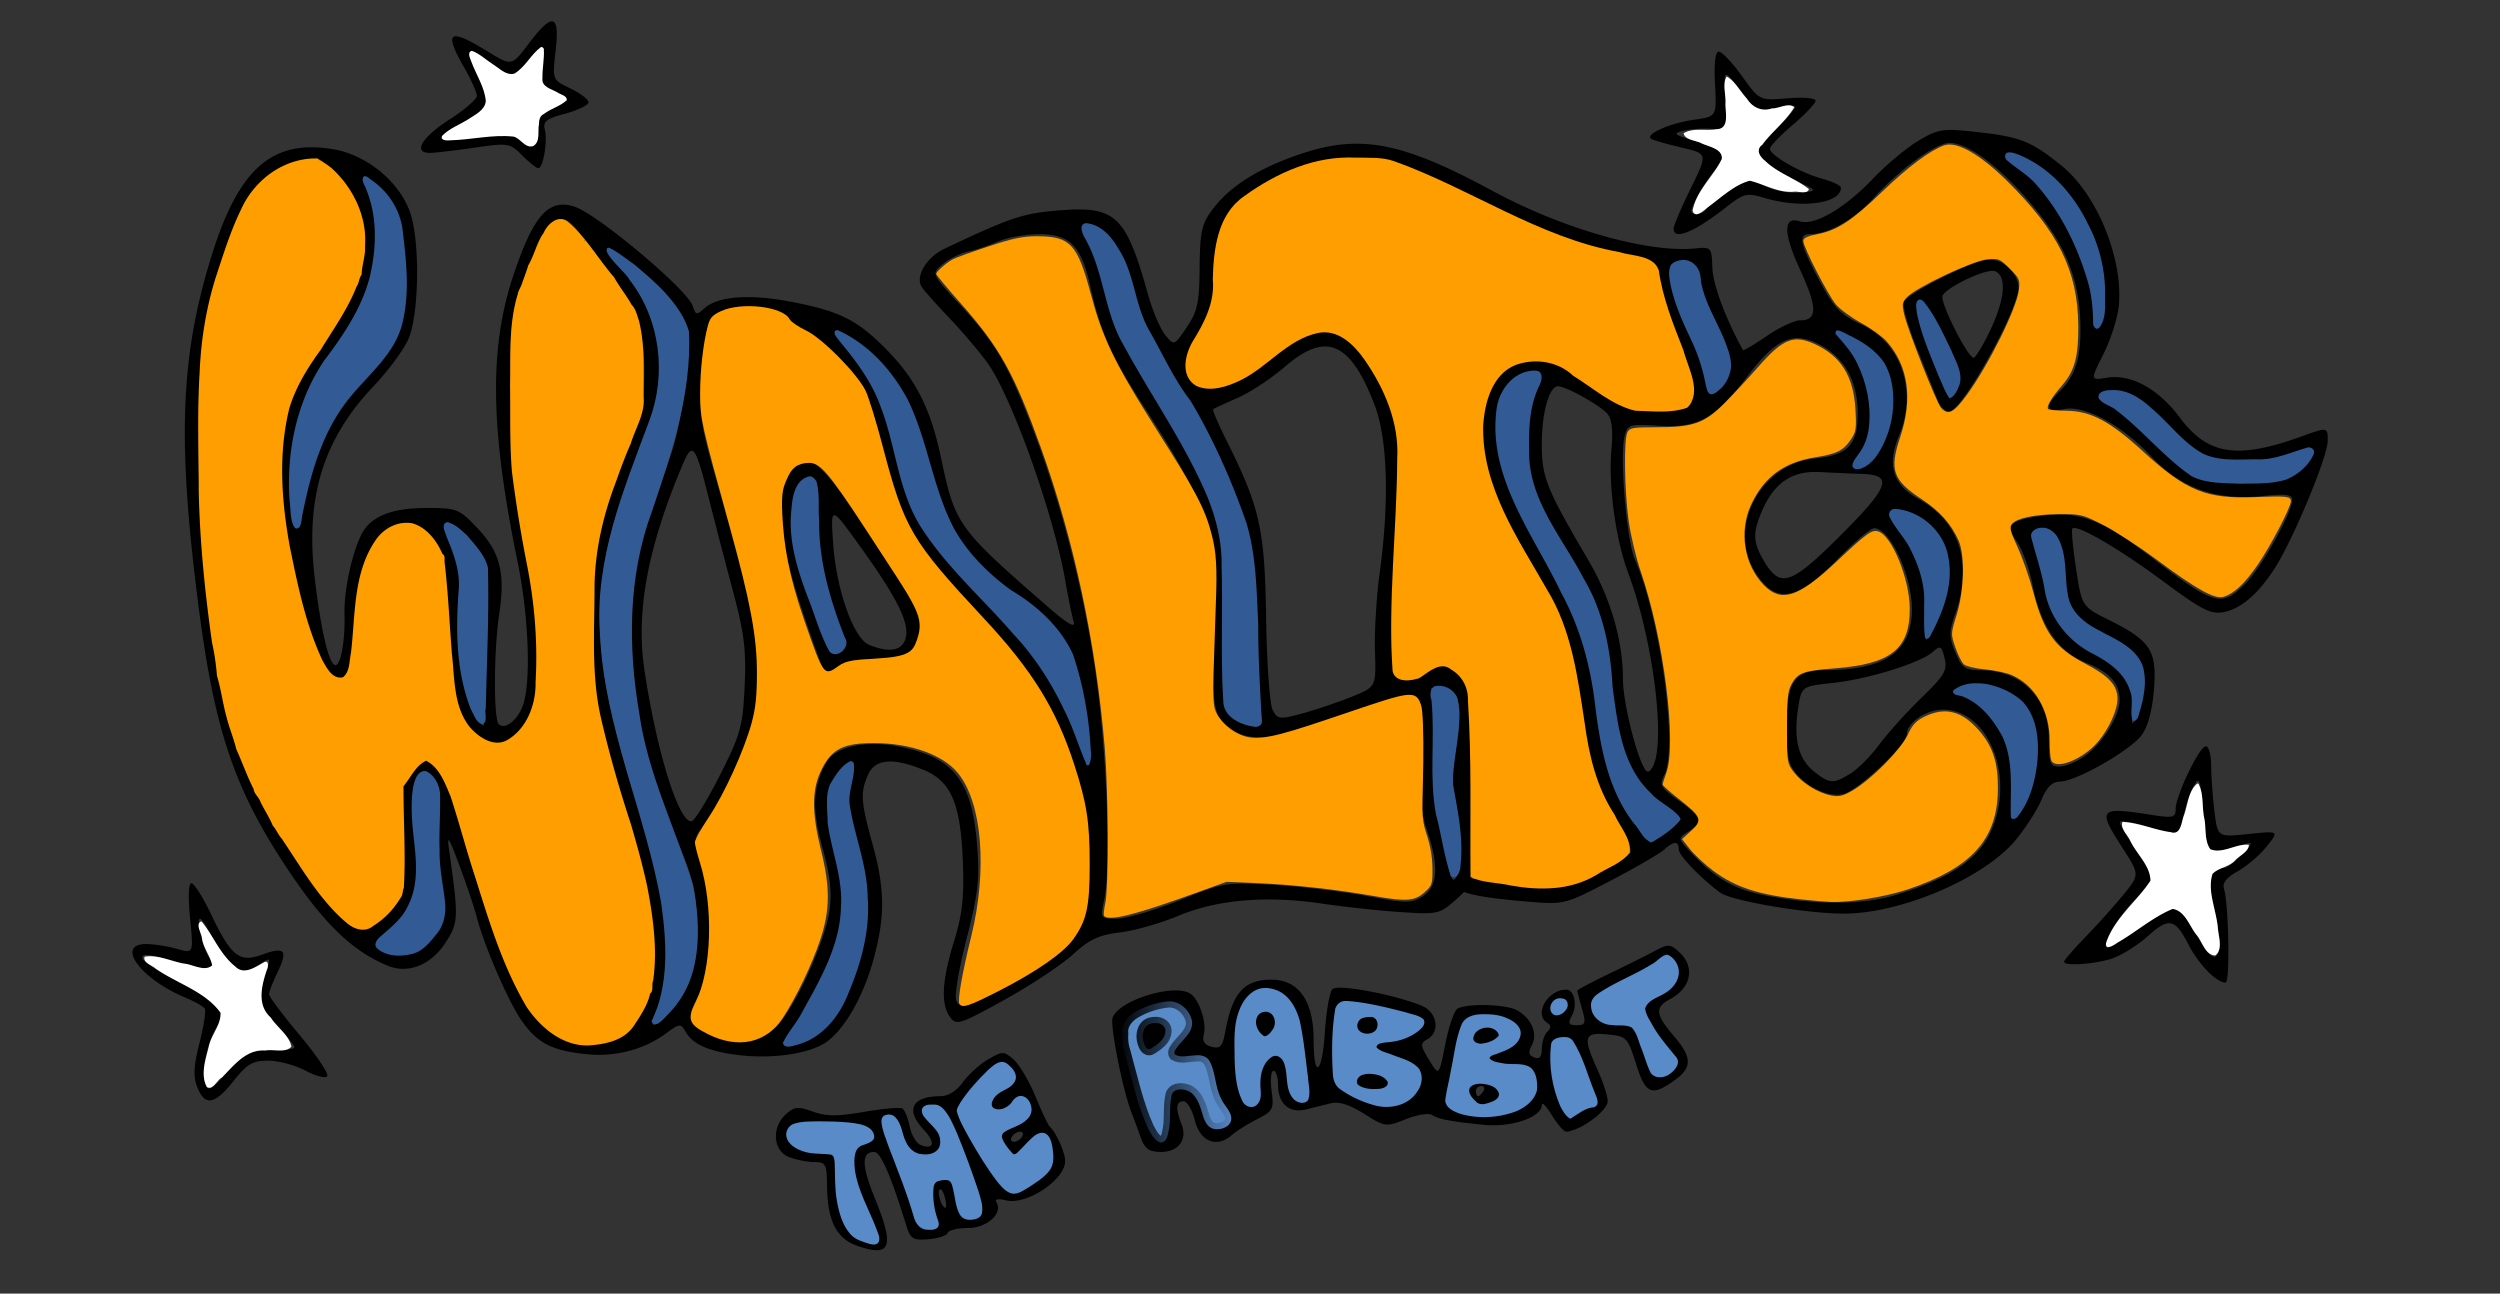 <svg xmlns="http://www.w3.org/2000/svg" xmlns:xlink="http://www.w3.org/1999/xlink" width="467.52" height="241.92" viewBox="0 0 1402.56 725.76"><rect x="0" y="0" width="1402.56" height="725.76" fill="#333333" stroke="none"/><defs><linearGradient id="a"><stop offset="0" style="stop-color:#000;stop-opacity:1"/><stop offset="1" style="stop-color:#000;stop-opacity:0"/></linearGradient><linearGradient xlink:href="#a" id="b" x1="625.959" x2="694.307" y1="601.361" y2="601.361" gradientUnits="userSpaceOnUse"/></defs><path d="M481.06 698.981c-11.736-4.007-16.88-14.11-17.064-33.514-.118-12.386-.706-13.513-7.055-13.513-3.81 0-10.21-1.248-14.224-2.774-9.042-3.438-10.034-16.625-1.81-24.068 4.736-4.286 6.806-4.488 15.124-1.48 7.498 2.71 13.885 2.745 28.758.155 10.515-1.83 20.186-2.67 21.49-1.864 1.303.806 3.15 5.362 4.102 10.126.953 4.763 3.734 9.428 6.18 10.367 7.434 2.853 8.38-1.478 1.843-8.436-10.709-11.4-6.902-19.008 9.51-19.008 4.036 0 8.91-3.1 12.297-7.823 3.087-4.303 9.441-10.057 14.12-12.787 8.095-4.722 8.79-4.722 14.28 0 3.174 2.73 8.68 12.005 12.237 20.61 3.557 8.605 7.175 16.286 8.04 17.069 3.651 3.303 8.684 14.534 8.684 19.379 0 10.48-21.742 24.878-33.218 21.998-4.4-1.105-6.42-.701-5.328 1.064 3.83 6.2-5.28 14.454-15.952 14.454-5.752 0-10.884 1.236-11.406 2.747-.521 1.512-5.363 3.112-10.76 3.556-8.71.718-10.108-.15-12.452-7.725-8.743-28.252-14.415-41.25-18-41.25-7.21 0-7.132 7.523.27 25.738 11.282 27.768 9.25 33.439-9.666 26.98zm11.255-4.073c0-1.41-3.187-9.41-7.084-17.78-8.876-19.068-9.468-33.632-1.45-35.729 3.13-.818 5.67-2.298 5.646-3.29-.134-5.552-6.336-7.53-24.672-7.869-16.388-.303-20.796.53-22.201 4.192-2.382 6.207 5.98 11.833 17.59 11.833 9.36 0 9.413.077 9.413 13.799 0 17.963 4.888 31.552 12.447 34.605 8.055 3.253 10.311 3.305 10.311.239zm32.547-10.95c-1.21-2.738-2.307-8.819-2.438-13.513-.189-6.748 1.087-8.723 6.098-9.435 5.427-.771 6.603.76 8.187 10.668 1.374 8.595 3.176 11.569 7.008 11.569 8.195 0 8.401-3.393 1.39-22.908-11.829-32.918-15.498-39.677-21.537-39.677-7.234 0-7.178 3.426.163 10.07 7.545 6.828 6.217 16.66-2.415 17.884-8.472 1.201-13.954-3.499-16.244-13.927-1.008-4.586-3.65-8.338-5.873-8.338-5.596 0-5.187 2.623 4.09 26.24 4.472 11.384 8.977 24.22 10.011 28.522 1.306 5.436 3.692 7.823 7.82 7.823 4.598 0 5.442-1.124 3.74-4.978zm5.23-12.203c-.834-3.192-2.153-5.167-2.93-4.39-1.539 1.539 1.18 10.192 3.202 10.192.685 0 .563-2.611-.272-5.802zm50.702-9.345c7.574-5.182 9.537-8.359 9.068-14.68-.955-12.876-5.246-14.6-13.443-5.4-7.121 7.992-7.416 8.06-11.568 2.68-6.084-7.885-5.369-10.2 4.273-13.84 4.93-1.861 8.534-5.29 8.534-8.12 0-6.974-5.953-9.744-9.05-4.21-1.436 2.566-5.202 4.666-8.368 4.666-7.754 0-5.985-9.032 2.5-12.764 7.365-3.24 8.168-7.817 2.234-12.741-3.406-2.827-6.203-1.232-15.61 8.897-6.304 6.788-11.477 14.094-11.497 16.236-.04 4.424 18.095 35.165 24.559 41.629 5.61 5.61 6.984 5.434 18.368-2.353zm-7.403-24.68c.967-1.564.478-2.845-1.086-2.845-1.565 0-3.636 1.28-4.603 2.845-.967 1.565-.478 2.845 1.086 2.845 1.565 0 3.636-1.28 4.603-2.845zm66.706.711a1598.028 1598.028 0 0 0-5.54-14.935c-4.926-13.026-11.917-48.554-10.355-52.624 3.772-9.83 34.412-19.257 43.6-13.415 4.918 3.127 9.284 16.176 7.585 22.67-1.04 3.975.233 6.048 4.379 7.132 4.9 1.282 6.146-.148 7.721-8.854 3.892-21.516 10.685-28.968 26.242-28.782 14.992.179 23.237 12.132 23.237 33.692 0 22.622 4.808 19.485 6.324-4.125.756-11.784 2.658-22.709 4.226-24.277 2.923-2.924 33.974 2.82 49.9 9.23 8.879 3.573 10.831 14.716 3.317 18.922-4.043 2.262-3.937 3.46 1.03 11.629 5.539 9.107 5.539 9.107 9.056-8.782 1.934-9.839 4.99-18.83 6.792-19.979 4.86-3.1 27.016-2.613 33.267.733 8.18 4.378 12.01 13.126 8.565 19.564-2.19 4.092-1.869 5.798 1.322 7.023 2.96 1.136 4.215-.304 4.215-4.837 0-3.549 1.392-7.845 3.093-9.546 2.227-2.227 2.227-3.628 0-5.004-7.748-4.788.159-18.644 10.64-18.644 4.467 0 6.377 8.541 3.225 14.43-2.435 4.55-1.983 5.483 2.657 5.483 4.953 0 5.289-1.053 2.945-9.226-1.456-5.075-2.646-9.636-2.646-10.135 0-.5 8-4.752 17.78-9.45 9.778-4.697 21.392-10.491 25.809-12.877 7.322-3.954 8.512-3.9 13.512.626 9.218 8.342 6.91 20.143-5.184 26.513-8.48 4.465-8.076 8.538 2.017 20.346 10.655 12.465 10.739 17.932.388 25.302-12.688 9.035-16.037 7.55-21.394-9.48-4.661-14.82-5.23-15.403-16.036-16.433-13.218-1.261-13.926 1.34-5.45 20.017 3.094 6.82 5.626 14.664 5.626 17.431 0 6.153-19.162 18.845-23.23 16.331-4.52-2.794 8.433-13.448 13.578-13.448 3.239 0 3.973-1.452 2.52-4.979-1.128-2.738-4.367-11.379-7.198-19.202-2.831-7.823-6.526-14.096-8.21-13.94-1.685.157-4.497.477-6.25.712-5.944.796-1.535 33.621 5.526 41.137 5.785 6.158 5.78 10.495-.01 10.495-1.326 0-4.949-4.16-8.049-9.245-3.1-5.085-5.642-7.678-5.648-5.763-.02 6.875-16.956 12.73-32.345 11.184-19.09-1.918-25.369-3.115-29.402-5.608-1.825-1.128-8.404-.017-14.62 2.471-11.03 4.414-11.59 4.34-23.305-3.055-8.146-5.142-14.174-7.036-18.756-5.893-3.714.927-9.96 2.476-13.88 3.443-9.3 2.292-15.631-3.171-15.631-13.485 0-4.502-1.159-8.186-2.574-8.186-1.416 0-1.903 5.009-1.082 11.13 1.392 10.378.846 11.457-8.093 15.99-5.273 2.672-11.722 6.728-14.33 9.012-8.405 7.356-17.692 3.58-20.65-8.395-1.45-5.868-4.33-10.668-6.401-10.668-4.179 0-4.533 4.209-1.078 12.801 3.475 8.644-1.623 15.647-11.392 15.647-6.69 0-9.113-1.67-11.356-7.824zm15.793-13.686c0-11.13 1.025-14.125 5.115-14.932 6.995-1.382 12.65 3.908 14.841 13.88 1.225 5.579 3.584 8.338 7.127 8.338 7.548 0 9.776-5.228 4.645-10.898-2.414-2.667-5.156-9.2-6.092-14.516-2.394-13.59-3.876-15.121-13.297-13.738-10.753 1.578-13.106-2.48-5.53-9.538 7.141-6.653 7.585-11.896 1.52-17.962-3.001-3-6.982-3.874-12.091-2.654-18.553 4.429-23.956 10.736-20.522 23.96 1.398 5.382 3.93 15.109 5.625 21.614 8.641 33.146 18.659 41.976 18.659 16.446zm-14.618-39.653c-2.496-6.506 1.001-12.801 7.112-12.801 7.578 0 9.571 7.07 3.534 12.534-6.239 5.645-8.56 5.704-10.646.267zm215.785 33.368c4.235-4.235 5.32-7.837 3.975-13.196-1.597-6.364-3.374-7.37-13.007-7.37-11.955 0-18.047-4.687-9.54-7.338 10.06-3.134 13.694-6.149 13.694-11.357 0-6.288-14.577-11.352-25.084-8.715-6.062 1.521-7.425 4.27-10.4 20.98-1.883 10.577-4.04 21.48-4.792 24.228-3.176 11.597 34.043 13.88 45.154 2.768zm-32.004-2.196c-5.088-6.131.49-11.07 9.849-8.72 8.135 2.042 9.787 8.707 2.82 11.38-6.708 2.575-8.665 2.164-12.669-2.66zm7.212-4.147c.967-1.564.403-2.844-1.254-2.844s-3.013 1.28-3.013 2.844c0 1.565.565 2.845 1.255 2.845s2.045-1.28 3.012-2.845zm-6.576-30.548c1.144-5.945 10.172-8.243 14.678-3.737 2.41 2.41 2.153 3.91-1.014 5.913-7.15 4.52-14.722 3.315-13.664-2.176zm-119.543 28.147c-1.165-11.576 6.715-22.17 12.76-17.154 2.11 1.751 3.836 6.122 3.836 9.714 0 9.69 2.91 15.53 7.739 15.53 3.442 0 3.942-2.52 2.54-12.8-.96-7.041-2.556-18.734-3.547-25.984-2.057-15.04-9.222-23.8-19.468-23.8-10.048 0-16.473 11.3-16.638 29.262-.212 23.093 3.194 36.697 8.911 35.59 3.615-.699 4.58-3.284 3.867-10.358zm-.324-30.135c-4.415-5.319-1.984-12.98 4.118-12.98 6.341 0 8.65 8.215 3.7 13.165-3.688 3.69-4.622 3.667-7.818-.184zm84.561 36.642c3.478-2.435 6.323-7.4 6.323-11.034 0-6.34-3.01-8.39-20.625-14.051-7.782-2.501-5.838-7.468 2.923-7.468 9.12 0 22.164-8.068 18.653-11.538-1.306-1.289-11.91-4.325-23.563-6.747-16.686-3.467-21.665-3.655-23.426-.882-1.23 1.936-2.256 12.696-2.28 23.91-.043 20.391-.043 20.391 10.624 25.944 13.382 6.965 23.254 7.552 31.371 1.866zm-29.39-7.198c-3.102-5.02 3.425-9.153 11.324-7.17 10.329 2.592 9.547 10.262-1.046 10.262-4.602 0-9.227-1.391-10.278-3.092zm.153-31.045c-2.627-4.25 1.028-8.534 7.28-8.534 3.625 0 5.522 1.954 5.522 5.69 0 6.033-9.523 8.15-12.802 2.844zm177.548 21.637c2.513-3.028 2.405-4.878-.457-7.823-7.364-7.58-16.361-21.876-16.361-25.998 0-2.307 3.797-5.767 8.44-7.69 9.673-4.007 13.55-12.6 8.455-18.739-3.076-3.706-4.036-3.706-8.135.003-2.556 2.314-11.974 7.56-20.928 11.66-11.04 5.055-16.28 9.105-16.28 12.586 0 7.214 6.073 11.42 15.456 10.706 6.984-.532 8.51.842 11.955 10.77 2.172 6.258 4.533 12.979 5.248 14.934 1.732 4.74 8.517 4.519 12.607-.41zM878.552 564.3c.62-1.858-.9-3.379-3.378-3.379a4.517 4.517 0 0 0-4.504 4.505c0 5.023 6.124 4.148 7.882-1.126zm-767.843 45.694c-2.377-5.976-2.09-11.854 1.213-24.892 2.38-9.388 3.723-18.048 2.988-19.245-.736-1.197-5.73-4.012-11.099-6.255-24.984-10.44-39.214-29.973-21.835-29.973 4.313 0 12.065 1.211 17.226 2.691 9.384 2.692 9.384 2.692 7.437-17.068-1.172-11.889-.876-19.76.742-19.76 1.48 0 6.373 7.706 10.875 17.126 11.469 23.996 15.966 27.591 28.736 22.974 12.848-4.646 14.655-2.614 8.728 9.815-2.627 5.51-4.777 11.098-4.777 12.418 0 1.32 7.706 11.6 17.124 22.844 9.418 11.245 16.4 21.614 15.517 23.043-.883 1.43-6.33.067-12.103-3.027-5.773-3.095-15.209-5.626-20.968-5.626-8.817 0-11.894 1.797-19.483 11.379-10.587 13.366-16.04 14.32-20.321 3.556zm41.015-20.625c7.393 0 13.443-.805 13.443-1.789 0-.983-4.603-6.883-10.23-13.11-10.335-11.442-10.565-12.808-5.142-30.563 2.134-6.988 2.083-7.01-5.085-2.314-6.487 4.25-7.874 4.3-13.343.47-3.357-2.352-8.672-9.312-11.812-15.467-3.14-6.155-6.425-11.19-7.3-11.19-2.373 0 1.912 17.931 5.285 22.115 4.807 5.963.208 7.283-12.722 3.65-21.59-6.065-24.994-6.568-24.994-3.692 0 1.554 8.786 7.441 19.524 13.084 24.997 13.135 28.09 16.689 22.269 25.575-5.443 8.307-8.913 25.765-6.415 32.276 1.552 4.043 3.656 2.847 12.473-7.09 9.634-10.86 11.836-11.955 24.049-11.955zm263.712 2.661c-17.5-1.976-26.768-5.98-30.889-13.344-2.57-4.594-3.293-4.526-10.79 1.008-12.412 9.164-28.565 13.4-44.714 11.725-19.447-2.017-27.317-6.052-36.219-18.57-7.473-10.51-21.329-42.474-25.469-58.753-1.21-4.756-5.532-17.609-9.606-28.56-6.015-16.17-7.104-17.775-5.792-8.535 5.475 38.554 5.377 40.677-2.423 52.463-7.927 11.98-20.617 16.95-31.739 12.433-19.671-7.99-35.562-23.159-55.637-53.106-30.555-45.581-41.797-78.655-50.906-149.761-11.884-92.764-10.045-139.637 7.698-196.29 15.18-48.463 33.971-64.751 68.076-59.005 19.294 3.25 38.06 19.11 43.48 36.749 5.165 16.81 4.482 55.72-1.219 69.364-2.496 5.974-11.31 17.981-19.588 26.682-28.38 29.833-38.43 62.438-33.154 107.557 3.459 29.572 8.073 49.08 11.61 49.08 3.07 0 5.49-13.441 5.123-28.448-.33-13.52 4.022-33.94 9.6-45.048 4.986-9.926 16.844-14.692 36.552-14.692 16.887 0 18.118.492 28.457 11.36 12.65 13.298 15.655 25.093 12.206 47.915-3.09 20.447-3.269 59.031-.288 62.006 3.673 3.665 11.472-2.993 14.027-11.975 4.124-14.498 2.553-50.046-3.513-79.453-15.304-74.203-15.944-119.658-2.26-160.488 11.24-33.535 19.676-43.039 34.131-38.45 12.809 4.064 63.548 46.651 66.44 55.764 1.617 5.093 2.25 5.217 6.584 1.296 7.58-6.86 25.58-8.15 49.255-3.532 27.236 5.312 36.843 10.231 53.618 27.454 15.904 16.327 24.175 32.972 29.893 60.155 7.86 37.366 9.257 39.312 59.824 83.327 11.082 9.646 15.705 12.355 14.57 8.534-.914-3.077-3.086-13.711-4.826-23.631-6.47-36.882-29.962-102.673-43.333-121.358-4.479-6.259-14.257-17.78-21.729-25.603-7.472-7.823-14.456-15.717-15.52-17.541-3.434-5.891 2.952-16.476 12.747-21.126 36.71-17.431 43.865-19.86 63.377-21.509 33.014-2.79 38.478 2.308 51.174 47.747 2.462 8.81 6.725 18.751 9.473 22.09 4.997 6.072 4.997 6.072 12.053-4.349 6.022-8.894 7.083-13.804 7.235-33.5.154-19.697 1.175-24.426 6.968-32.261 9.507-12.86 24.629-22.649 47.4-30.684 34.865-12.303 58.169-8.071 110.058 19.985 39.354 21.278 86.966 34.804 113.455 32.232 9.201-.894 9.381-.691 9.783 11.01.32 9.322 7.445 28.431 17.137 45.96.3.542 6.306-2.978 13.348-7.823 7.041-4.845 15.492-8.809 18.78-8.809 9.724 0 9.729-7.148.02-28.213-9.653-20.945-9.683-30.362-.085-27.315 8.1 2.57 25.161-7.416 40.901-23.943 7.535-7.912 19.113-17.558 25.73-21.435 11.206-6.568 13.492-6.886 33.444-4.648 23.556 2.642 29.7 5.121 46.689 18.84 20.053 16.195 34.917 53.092 31.96 79.334-.747 6.625-4.64 18.579-8.652 26.566-7.293 14.52-7.293 14.52 2.063 13.002 13.527-2.195 28.81 6.168 40.923 22.392 15.665 20.982 32.163 23.559 68.039 10.625 14.935-5.385 14.935-5.385 14.928 2.399-.01 8.738-19.182 54.931-29.538 71.159-9.375 14.691-19.031 23.016-28.91 24.923-7.127 1.376-12.272-1.253-34-17.374-24.7-18.327-48.408-32.088-50.825-29.501-.64.686.291 10.805 2.072 22.486 3.236 21.239 3.236 21.239 18.882 29.04 23.083 11.509 26.568 16.982 24.809 38.962-.924 11.541-3.423 20.765-6.883 25.4-6.46 8.651-36.592 25.85-45.624 26.04-4.536.097-7.57 3.026-10.57 10.205-2.314 5.538-8.746 15.609-14.294 22.379-17.565 21.435-64.274 41.519-96.547 41.512-21.351-.006-63.27-7.155-69.556-11.863-11.367-8.515-23.14-20.854-23.14-24.251 0-4.806-2.716-4.7-8.31.324-2.47 2.219-16.013 10.056-30.095 17.416-25.243 13.195-25.886 13.36-45.807 11.685-23.962-2.014-41.317-4.329-41.317-10.084 0-3.13 13.472-3.276 18.139-1.863 3.52 1.065 14.775 2.647 25.01 3.516 16.836 1.429 20.275.739 36.064-7.231 9.6-4.846 18.264-10.122 19.254-11.724.99-1.603-2.765-10.312-8.347-19.355-12.348-20.006-14.537-27.314-20.077-67.036-4.499-32.253-9.524-46.79-24.653-71.327-15.47-25.09-19.274-32.663-25.115-50-9.296-27.595-6.367-50.823 8.024-63.642 7.494-6.675 26.577-6.843 33.753-.297 2.837 2.589 12.2 9.114 20.805 14.5 13.978 8.747 17.467 9.706 32.715 8.986 16.924-.798 17.076-.882 17.949-9.9.545-5.635-2.591-16.997-8.246-29.87-5.02-11.426-9.727-26.079-10.461-32.561-1.336-11.787-1.336-11.787-18.78-15.085-27.472-5.196-43.48-11.07-78.856-28.943-18.13-9.16-38.613-18.666-45.516-21.125-25.263-8.996-56.181-4.212-83.102 12.86-17.72 11.238-23.139 22.225-23.395 47.426-.177 17.349-1.386 22.11-8.249 32.48-21.346 32.256 5.332 44.265 38.02 17.113 16.243-13.493 23.438-17.294 32.736-17.294 11.444 0 25.617 15.798 34.364 38.304 7.29 18.758 7.607 21.559 5.948 52.628-6.11 114.466-4.866 104.626 8.002 104.626 11.583 0 9.8.731 11.775 13.896 1.085 7.24 1.231 21.115.324 30.833-1.087 11.645-.167 23.403 2.699 34.485 2.392 9.25 5.041 21.12 5.887 26.378 1.092 6.78 2.253 8.435 3.993 5.69 3.544-5.594 3.093-31.307-.743-42.31-2.517-7.221-2.439-14.616.336-31.704 3.26-20.077 3.134-23.025-1.274-29.753-2.691-4.108-10.537-3.404-13.127-1.756-6.906 4.392-15.315-3.26 4.546-13.562 3.473-1.801 9.666 2.553 12.786 5.674 5.042 5.041 5.682 9.557 5.748 40.538.041 19.175.369 44.251.727 55.725.64 20.443.46 21.034-8.956 29.444-9.308 8.313-10.29 8.537-31.293 7.145-11.926-.79-31.924-2.95-44.441-4.8-31.03-4.587-58.519-2.195-80.438 6.999-9.82 4.118-24.476 8.272-32.57 9.231-11.676 1.383-17.098 3.926-26.241 12.308-6.338 5.811-23.606 17.256-38.373 25.433-25.129 13.915-27.088 14.54-30.581 9.764-5.315-7.269-4.63-20.424 2.216-42.59 4.68-15.15 5.728-24.77 4.919-45.104-1.298-32.593-6.709-44.9-22.523-51.228-16.91-6.766-26.62-5.89-30.56 2.757-4.518 9.918-4.194 15.205 2.389 38.96 7.079 25.546 7.17 41.034.384 65.503-5.79 20.879-16.546 39.32-26.89 46.097-9.386 6.15-29.223 9.075-47.529 7.007zm-60.456-15.893c17.983-22.344 15.6-63.326-7.663-131.751-13.507-39.73-18.537-74.458-16.085-111.046 2.124-31.7 5.795-46.558 19.862-80.398 8.569-20.61 10.362-28.382 10.362-44.897 0-23.398-4.579-36.027-19.548-53.92-5.894-7.044-13.143-16.967-16.11-22.052-5.71-9.786-12.705-11.832-18.126-5.3-1.8 2.17-7.375 14.65-12.387 27.736-8.804 22.983-9.112 25.24-9.067 66.463.04 35.682 1.382 49.194 8.199 82.498 10.09 49.296 11.076 82.923 2.918 99.552-7.082 14.434-17.538 18.729-28.351 11.644-12.075-7.911-16.302-22.124-17.422-58.568-.553-17.993-1.794-36.555-2.758-41.249-2.421-11.788-11.93-21.336-21.25-21.336-17.176 0-28.133 23.348-28.207 60.103-.047 23.725-4.396 32.014-13.794 26.291-11.061-6.735-29.818-83.262-29.193-119.109.448-25.709 6.659-44.035 21.612-63.773 26.468-34.937 33.129-62.327 20.757-85.353-3.717-6.917-10.184-15.134-14.37-18.26-6.864-5.124-8.787-5.33-19.567-2.101-21.99 6.588-31.965 22.794-45.667 74.188-10.661 39.991-10.586 107.69.216 192.022 6.164 48.13 18.593 81.96 44.386 120.817 28.333 42.684 35.253 48.075 49.184 38.317 12.469-8.733 15.242-18.925 13.335-48.997-1.7-26.782-1.527-27.904 5.566-36.174 7.319-8.534 7.319-8.534 14.492 0 3.945 4.694 7.865 11.735 8.711 15.647 3.176 14.672 12.066 47.295 15.505 56.895 15.951 44.526 21.88 57.902 29.523 66.61 11.05 12.59 19.635 16.128 35.712 14.718 9.776-.857 14.207-2.981 19.225-9.217zm102.372 4.799c10.16-6.195 17.824-19.41 24.693-42.578 6.267-21.139 5.746-41.87-1.688-67.138-5.213-17.719-5.759-23.22-3.24-32.655 3.511-13.155 1-14.47-7.353-3.852-7.074 8.993-7.42 19.74-1.367 42.401 7.396 27.69 6.006 43.942-5.905 69.024-5.706 12.014-13.556 26.017-17.446 31.116-6.258 8.205-6.482 9.27-1.948 9.26 2.818-.006 9.232-2.516 14.254-5.578zm-23.3-3.497c9.921-7.804 28.937-48.354 31.407-66.971 1.33-10.032.2-19.832-4.044-35.074-6.025-21.634-5.52-33.28 2.056-47.436 4.718-8.816 21.663-12.795 39.822-9.351 31.78 6.027 42.072 18.926 44.957 56.34 1.411 18.294.421 26.92-5.896 51.384-4.176 16.17-6.852 31.73-5.948 34.581 1.497 4.716 3.53 4.213 22.586-5.59 42.865-22.049 50.643-32.214 51.644-67.492 1.298-45.76-19.116-97.987-51.489-131.732-35.389-36.888-41.497-44.383-49.846-61.162-4.671-9.388-10.487-26.67-12.923-38.405-2.437-11.734-6.71-26.456-9.496-32.715-5.482-12.316-28.786-35.56-35.652-35.56-2.327 0-5.51-2.39-7.075-5.313-5.614-10.49-38.664-10.613-45.187-.168-1.831 2.933-4.142 15.928-5.133 28.877-1.657 21.635-.94 26.54 8.85 60.525 22.701 78.799 26.42 103.335 19.914 131.39-4.202 18.117-19.811 51.032-29.089 61.336-4.073 4.525-4.053 6.28.226 19.53 6.828 21.14 6.325 57.878-.988 72.221-7.37 14.456-7.323 14.734 3.556 21.367 12.328 7.517 27.755 7.278 37.749-.582zM462.1 375.486c-1.284-2.058-7.172-18.382-13.084-36.277-16.51-49.97-14.521-79.833 5.318-79.833 3.897 0 10.928 7.583 22.534 24.3 32.095 46.228 38.759 57.81 39.044 67.86.427 15.068-4.519 18.86-24.023 18.418-12.2-.275-18.248.94-22.123 4.447-4.275 3.869-5.795 4.084-7.666 1.085zm11.62-16.199c-10.696-26.588-15.667-49-15.036-67.784.745-22.15-.944-26.496-8.464-21.774-3.496 2.195-5.074 7.767-5.677 20.042-.672 13.692 1.117 22.394 9.187 44.686 5.511 15.225 10.728 28.828 11.593 30.227 2.762 4.469 10.392-.436 8.397-5.397zm34.414-1.437c2.14-8.529-4.95-22.67-26.04-51.927-16.121-22.366-16.121-22.366-14.686-1.03 1.74 25.87 11.517 53.403 20.207 56.908 11.535 4.654 18.706 3.273 20.52-3.951zM374.851 568.745c12.766-13.961 16.47-25.245 16.107-49.073-.286-18.828-1.926-26.442-9.497-44.094-15.781-36.797-22.967-62.934-26.375-95.94-3.76-36.412-.764-62.803 10.743-94.66 3.674-10.17 8.632-24.25 11.018-31.292 5.69-16.792 11.49-59.947 9.255-68.855-2.686-10.7-16.704-26.756-33.37-38.221-15.017-10.33-15.017-10.33-1.978 6.413 7.172 9.209 14.426 21.863 16.122 28.122 5.396 19.917 3.728 43.78-4.375 62.585-24.609 57.117-30.381 92.32-22.785 138.945 2.672 16.397 10.537 46.982 17.478 67.966 18.032 54.513 21.814 95.003 10.9 116.681-4.765 9.463-1.268 10.2 6.757 1.423zm-137.15-38.093c11.64-11.639 12.955-16.268 9.646-33.945-1.736-9.274-2.476-25.182-1.646-35.352 1.07-13.095.387-20.027-2.34-23.755-9.112-12.453-14.19 5.018-10.016 34.456 3.485 24.569-.911 39.213-15.168 50.53-7.429 5.898-8.204 7.543-4.649 9.862 6.59 4.299 19 3.377 24.173-1.796zm424.037-25.551c24.782-10.037 26.16-10.262 52.965-8.667 15.136.901 38.582 3.71 52.1 6.244 22.516 4.22 25.163 4.225 31.51.067 8.395-5.501 9.095-16.945 2.263-36.995-3.59-10.537-4.28-19.604-2.998-39.386 1.749-27-.476-36.136-8.796-36.118-2.683.006-15.119 3.888-27.636 8.627-37.201 14.085-54.553 17.426-65.894 12.688-5.254-2.196-10.726-7.131-12.198-11.003-3.508-9.226-4.243-35.55-1.646-58.983 3.877-34.993-4.828-60.118-38.919-112.332-18.859-28.884-25.008-42.604-30.788-68.69-4.985-22.5-11.51-29.192-28.463-29.192-7.656 0-18.125 1.843-23.263 4.094-5.138 2.251-12.7 4.795-16.805 5.653-4.105.858-10.462 3.988-14.126 6.955-6.662 5.395-6.662 5.395 9.53 22.883 20.45 22.088 27.254 33.885 41.984 72.784 16.546 43.696 29.93 98.26 35.565 145.006 5.273 43.735 6.887 99.379 3.365 116.001-2.258 10.655-2.249 10.668 7.272 10.668 5.243 0 20.983-4.637 34.978-10.304zm400.516-2.59c28.83-8.573 45.376-18.765 52.962-32.622 16.73-30.56 1.56-72.512-25.94-71.73-9.16.26-19.473 7.525-19.473 13.718 0 5.823-27.174 31.472-35.577 33.582-9.267 2.325-23.917-5.465-29.248-15.553-2.299-4.35-3.326-14.268-2.741-26.468 1.089-22.712 5.052-27.387 23.305-27.494 32.454-.191 47.106-10.796 47.106-34.094 0-19.098-12.275-45.492-21.156-45.492-2.035 0-11.23 7.734-20.431 17.187-23.245 23.88-35.032 25.712-46.46 7.222-15.592-25.229 3.2-60.634 33.74-63.568 18.668-1.794 24.165-7.838 23.887-26.264-.267-17.656-7.603-30.493-21.568-37.738-14.565-7.557-24.123-3.382-39.958 17.452-18.334 24.12-27.897 29.553-49.67 28.211-16.885-1.04-17.963-.726-19.576 5.702-2.875 11.454 1.01 58.288 5.741 69.228 14.46 33.428 24.338 106.49 16.403 121.316-2.819 5.267-1.868 6.901 8.127 13.973 12.929 9.147 13.884 12.226 5.433 17.504-6.003 3.749-6.001 3.76 2.133 12.323 14.123 14.868 24.246 20.438 43.496 23.933 26.66 4.84 52.497 4.718 69.465-.328zm-126.578-36.577c9.217-6.8 9.217-6.8-.2-12.62-19.756-12.21-28.792-32.732-31.88-72.406-2.431-31.228-6.497-42.835-25.63-73.171-8.39-13.3-16.655-29.301-18.37-35.56-4.567-16.663-3.835-39.619 1.627-51.073 5.631-11.81 3.676-15.004-6.906-11.283-9.865 3.47-14.845 13.443-14.898 29.836-.063 19.69 6.557 37.798 26.97 73.77 20.91 36.842 25.24 49.594 29.956 88.187 3.53 28.904 9.21 45.107 21.42 61.116 4.197 5.502 7.87 10.004 8.162 10.004.293 0 4.68-3.06 9.75-6.8zM403.972 434.75c11.495-22.726 12.75-27.25 13.788-49.693.937-20.26-.224-29.798-6.47-53.14-4.187-15.646-10.19-38.688-13.34-51.205-7.955-31.6-9.328-33.4-15.088-19.775-19.4 45.895-26.16 81.986-21.409 114.284 6.814 46.308 19.679 87.455 26.713 85.438 1.738-.499 8.85-12.158 15.806-25.909zm737.063.188c4.152-18.554-.018-36.956-9.832-43.386-10.655-6.982-22.341-9.354-30.133-6.118-6.934 2.88-6.952 2.967-.85 4.049 9.314 1.65 23.327 17.494 26.764 30.26 1.668 6.192 2.605 18.156 2.084 26.587-.912 14.764-.77 15.11 3.847 9.4 2.637-3.261 6.29-12.618 8.12-20.792zm-102.963-.896c4.153-2.505 11.391-9.767 16.085-16.138 4.694-6.37 15.336-18.18 23.648-26.243 13.141-12.746 14.86-15.67 13.171-22.398-1.74-6.933-2.425-7.305-6.579-3.567-6.884 6.194-36.346 15.342-56.268 17.472-17.493 1.87-17.493 1.87-19.397 14.565-2.567 17.115.303 28.263 9.045 35.14 8.784 6.909 10.605 7.014 20.295 1.17zm-109.455-7.536c5.067-18.91-2.423-71.02-15.057-104.748-7.235-19.314-11.39-50.155-9.463-70.22.958-9.967.199-16.375-2.295-19.38-3.835-4.62-23.265-15.453-27.718-15.453-4.934 0-9.104 14.81-9.104 32.338 0 18.829 2.37 24.739 26.26 65.499 12.245 20.89 19.256 44.933 19.256 66.035 0 15.445 9.873 52.33 14.007 52.33 1.319 0 3.17-2.88 4.114-6.4zm-319.65-27.539c-1.895-11.843-5.3-26.014-7.565-31.49-5.186-12.536-19.288-27.382-32.464-34.176-5.579-2.877-16.092-12.194-23.364-20.706-12.983-15.197-17.35-25.41-28.84-67.443-5.643-20.647-18.505-40.412-33.243-51.089-16.244-11.767-19.45-10.875-7.691 2.14 13.138 14.543 21.485 32.62 26.703 57.83 6.729 32.51 14.758 46.548 43.73 76.462 14.396 14.864 30.523 32.912 35.837 40.106 9.987 13.52 26.63 47.876 27.21 56.17.254 3.619.656 3.438 1.73-.778.77-3.02-.15-15.182-2.044-27.026zm560.475 25.355c10.176-7.247 19.87-22.743 19.751-31.578-.13-9.683-5.612-15.646-19.498-21.201-14.963-5.987-24.923-20.693-29.34-43.32-1.741-8.92-5.708-19.871-8.814-24.336-6.674-9.591-4.616-11.753 13.82-14.518 20.424-3.063 34.027 2.13 62.23 23.753 34.974 26.817 38.914 27.858 52.572 13.888 8.998-9.203 25.843-39.649 25.843-46.709 0-2.895-3.837-3.368-16.554-2.039-25.955 2.713-45.809-4.305-62.443-22.07-16.763-17.904-37.633-29.186-49.263-26.632-9.613 2.111-10.837-1.655-2.985-9.189 9.578-9.19 12.756-18.92 12.412-37.994-.475-26.324-8.748-46.211-28.935-69.557-17.533-20.277-34.349-32.625-44.465-32.65-7.604-.018-28.462 15.087-42.43 30.728-10.862 12.163-25.516 20.463-36.13 20.463-6.842 0-5.422 5.885 6.914 28.633 6.995 12.9 11.107 16.989 22.203 22.08 22.387 10.27 31.535 37.43 21.038 62.458-6.87 16.38-3.489 27.408 10.825 35.31 23.2 12.808 30.743 36.23 20.77 64.495-3.619 10.258-3.614 12.951.039 21.693 3.653 8.744 5.417 9.982 14.23 9.982 22.905 0 38.225 15.545 38.225 38.788 0 13.598.65 15.262 5.961 15.262 3.28 0 9.59-2.583 14.024-5.74zm-82.37-199.794c-1.377-3.52-6.557-16.442-11.51-28.715-4.954-12.273-8.334-24.07-7.51-26.214 2.007-5.232 39.69-24.014 48.178-24.014 7.926 0 16.17 8.111 16.13 15.87-.063 12.597-31.87 69.473-38.85 69.473-2.164 0-5.06-2.88-6.438-6.4zm11.115-7.704c2.383-4.452.85-9.876-7.636-27.025-11.189-22.613-16.987-27.683-13.962-12.21 1.757 8.985 15.924 44.805 17.722 44.805.492 0 2.237-2.506 3.876-5.57zm18.82-32.472c7.976-17.13 8.834-29.649 2.206-32.192-4.942-1.896-29.496 10.046-29.496 14.346 0 6.313 15.243 35.68 17.724 34.147 1.526-.943 5.83-8.278 9.566-16.3zm-844.795 196.64c.201-14.474.761-34.937 1.244-45.474.814-17.743.24-19.949-7.785-29.87-4.765-5.892-10.76-11.125-13.322-11.63-4.088-.805-3.936.761 1.25 12.802 4.752 11.033 5.561 17.06 4.135 30.787-2.16 20.78 2.157 53.422 8.304 62.804 2.484 3.791 4.807 6.894 5.162 6.895.355.001.81-11.84 1.012-26.314zm434.866 17.7c-1.04-4.738-1.953-24.58-2.03-44.096-.077-20.103-1.896-43.097-4.196-53.05-4.377-18.945-28.207-71.988-35.693-79.449-2.519-2.51-6.621-8.91-9.117-14.223-2.496-5.313-7.574-14.622-11.284-20.687-3.71-6.064-7.559-16.103-8.55-22.308-2.545-15.91-12.022-33.179-20.273-36.938-9.735-4.436-11-1.759-4.475 9.463 3.072 5.282 7.122 17.562 9.001 27.29 2.063 10.679 7.682 24.767 14.181 35.56 54.553 90.584 53.636 87.603 51.488 167.331-.742 27.534.753 33.49 9.27 36.932 11.363 4.591 13.71 3.42 11.678-5.826zm494.706-8.817c2.96-16.51-1.786-24.296-20.194-33.12-18.368-8.806-23.494-16.195-23.557-33.95-.058-16.468-5.196-26.95-12.648-25.799-6.258.967-6.347 1.701-1.816 14.998 1.6 4.694 3.61 13.192 4.468 18.884 2.295 15.241 12.672 28.638 27.727 35.795 15.66 7.446 23.456 19.792 20.957 33.192-1.04 5.58-.752 7.275.781 4.584 1.337-2.347 3.264-8.91 4.281-14.584zm-443.725 1.132c13.982-5.602 13.982-5.602 13.332-25.619-.357-11.01.822-30.725 2.62-43.812 5.512-40.127 4.479-75.287-2.77-94.248-13.655-35.72-27.333-41.556-50.46-21.532-7.527 6.518-19.446 14.365-26.487 17.438-7.04 3.073-13.205 5.932-13.699 6.353-.494.421 2.848 8.256 7.426 17.41 18.854 37.704 21.553 49.775 22.294 99.702.376 25.375 2.028 48.587 3.677 51.668 2.784 5.203 3.943 5.337 16.54 1.919 7.45-2.022 19.837-6.197 27.527-9.279zm329.153-44.971c11.052-24.985 6.164-47.227-12.37-56.284-14.056-6.87-18.49-3.79-9.657 6.707 10.591 12.587 16.723 31.484 15.578 48.013-.552 7.96-.61 14.474-.132 14.473.48-.001 3.44-5.81 6.58-12.909zm-54.324-45.951c27.123-27.123 29.376-33.63 11.843-34.205-5.768-.19-16.578-.663-24.023-1.053-15.436-.81-25.483 6.084-32.347 22.194-5.238 12.294-4.912 17.6 1.758 28.54 8.858 14.527 14.98 12.312 42.769-15.476zM170.782 280c5.33-27.476 16.28-50.187 31.314-64.949 21.913-21.517 26.567-33.564 25.015-64.746-1.429-28.694-4.393-37.05-16.612-46.828-8.183-6.548-8.183-6.548-3.697 4.187 10.583 25.329 2.855 60.594-19.303 88.082-13.243 16.43-21.672 37.67-23.893 60.21-1.754 17.794-.125 40.401 2.91 40.401.601 0 2.52-7.36 4.266-16.357zm1109.371-11.062c8.25-1.65 19.957-13.476 16.632-16.801-.754-.754-6.007.566-11.673 2.933-13.063 5.458-39.642 5.555-50.03.183-4.385-2.267-11.695-8.348-16.245-13.513-13.043-14.804-23.956-22.192-32.782-22.192-9.325 0-10.901 4.433-2.522 7.093 3.096.982 13.686 9.963 23.534 19.957 9.848 9.994 21.076 19.437 24.953 20.983 8.148 3.252 34.89 4.005 48.134 1.357zm-229.832-11.697c11.323-13.556 14.324-37.136 6.622-52.03-2.379-4.6-9.74-11.095-16.357-14.432-12.032-6.067-12.032-6.067-5.767.722 15.426 16.716 20.15 49.27 9.175 63.223-4.4 5.593-4.872 7.496-1.863 7.496 2.218 0 5.904-2.24 8.19-4.979zm-80.084-52.603c0-4.375-3.84-15.152-8.535-23.948-4.694-8.796-8.534-19.504-8.534-23.795 0-8.127-7.475-12.637-14.128-8.525-4.218 2.607.254 20.857 9.761 39.838 3.54 7.067 7.299 17.596 8.353 23.398 1.847 10.165 2.12 10.375 7.5 5.769 3.077-2.635 5.583-8.352 5.583-12.737zm209.817-45.929c-2.342-28.844-19.683-56.74-42.88-68.98-12.127-6.4-16.212-2.731-4.656 4.18 19.665 11.765 42.4 55.907 42.628 82.773.074 8.744.519 9.408 3.204 4.785 1.815-3.125 2.526-12.628 1.704-22.758zm59.618 387.323c-3.795-3.546-8.92-10.38-11.388-15.189-8.09-15.757-11.209-16.471-23.595-5.404-6.126 5.474-15.619 11.209-21.095 12.744-10.65 2.987-25.603 3.777-25.603 1.354 0-.809 5.44-7.089 12.09-13.956 6.65-6.866 16.209-17.515 21.242-23.663 9.152-11.178 9.152-11.178-.732-26.52-14.016-21.755-13.035-22.841 16.473-18.228 12.085 1.889 13.515 1.545 13.54-3.253.039-7.559 13.321-35.235 16.91-35.235 1.637 0 2.987 4.8 3 10.668.015 5.867.828 17.35 1.81 25.519 1.783 14.85 1.783 14.85 19.07 13.044 17.286-1.807 17.286-1.807 10.281 6.966-3.853 4.825-11.16 11.085-16.239 13.91-6.386 3.554-8.764 6.619-7.71 9.94 2.561 8.068 3.434 50.914 1.068 52.377-1.222.755-5.327-1.528-9.122-5.074zm5.032-23.036c-.924-6.522-2.754-15.9-4.067-20.838-2.415-9.086.417-15.202 7.038-15.202 1.76 0 6.305-3.359 10.099-7.465 6.243-6.758 6.358-7.31 1.207-5.824-21.956 6.33-20.412 7.484-22.701-16.947-1.927-20.56-2.346-21.642-5.87-15.154-2.087 3.842-4.602 11.643-5.588 17.334-1.793 10.348-1.793 10.348-18.666 5.239-9.28-2.81-16.872-4.074-16.872-2.81 0 1.263 4.506 8.993 10.013 17.177 10.012 14.879 10.012 14.879.01 24.599-10.292 9.995-20.092 25.932-17.524 28.499.795.796 8.78-3.804 17.741-10.221 8.962-6.418 17.977-11.668 20.033-11.668 2.056 0 5.688 3.2 8.071 7.112l8.725 14.314c6.164 10.108 10.364 6.015 8.357-8.145zm-305.76-394.723c0-1.699 4.317-11.852 9.594-22.562 9.593-19.474 9.593-19.474-4.979-22.89-8.014-1.88-15.705-4.07-17.09-4.87-4.148-2.393 10.148-8.841 23.854-10.76 12.802-1.791 12.802-1.791 11.848-20.017-.618-11.811.134-18.225 2.138-18.225 1.7 0 7.538 6.188 12.973 13.752 9.88 13.753 9.88 13.753 25.598 12.45 8.713-.723 15.718-.127 15.718 1.338 0 1.453-5.761 7.552-12.802 13.554-7.04 6.001-12.801 12.03-12.801 13.398 0 3.683 16.943 13.428 29.159 16.771 5.867 1.606 10.668 3.895 10.668 5.086 0 8.908-22.33 11.907-42.86 5.757-10.064-3.016-11.548-2.654-21.665 5.278-17.84 13.985-29.353 18.668-29.353 11.94zm18.199-10.663c.806-1.305 6.525-5.878 12.71-10.164 10.907-7.56 11.512-7.654 20.209-3.157 4.962 2.567 13.65 4.247 19.461 3.764 10.497-.873 10.497-.873-2.304-6.86-7.041-3.294-15.023-8.494-17.737-11.556-4.749-5.357-4.507-5.985 6.4-16.637 6.236-6.088 11.337-11.954 11.337-13.037 0-1.082-4.801-.862-10.668.49-8.67 1.997-11.372 1.54-14.426-2.433-16.19-21.071-15.007-20.9-14.117-2.046.806 17.069.806 17.069-7.728 16.324-4.694-.41-11.735.056-15.646 1.033-6.372 1.593-5.72 2.193 6.26 5.768 16.404 4.895 18.742 8.207 11.44 16.201-3.111 3.405-7.759 10.35-10.329 15.436-3.991 7.897-4.064 9.245-.5 9.245 2.294 0 4.832-1.067 5.638-2.371zm-664.16-30.414c-6.956-6.955-7.808-7.091-26.961-4.323-10.879 1.572-22.02 2.884-24.757 2.915-9.79.11-4.715-8.718 10.667-18.558 8.606-5.504 15.631-11.57 15.612-13.477-.018-1.908-3.219-9.04-7.112-15.85-11.642-20.364-8.66-22.451 13.02-9.111 13.616 8.378 13.616 8.378 23.074-4.18 13.467-17.88 17.608-16.871 15.22 3.711-1.91 16.443-1.91 16.443 8.254 21.29 5.59 2.666 10.164 6.152 10.164 7.748s-5.836 4.463-12.968 6.37c-10.663 2.852-12.712 4.442-11.535 8.947 1.657 6.333-.931 21.7-3.654 21.7-1.014 0-5.075-3.232-9.025-7.182zm8.096-14.978c-.635-6.072 1.047-8.39 8.792-12.105 9.578-4.596 9.578-4.596 1.012-8.144-7.976-3.304-8.471-4.367-7.188-15.418 1.378-11.87 1.378-11.87-6.196-2.624-9.103 11.111-10.6 11.253-22.556 2.134-12.453-9.499-13.456-9.016-7.39 3.556 9.069 18.79 8.528 21.262-6.367 29.134-7.427 3.925-13.508 7.865-13.512 8.754-.004.89 9.1.443 20.232-.993 16.929-2.185 20.964-1.889 24.66 1.809 5.833 5.831 9.487 3.211 8.513-6.103z" style="fill:#000;fill-opacity:1;stroke-width:2.845"/><path d="M320.777 583.942c-12.102-3.989-22.02-13.978-29.886-30.102-8.265-16.943-22.81-58.836-30.193-86.967-5.536-21.094-7.737-27.26-11.784-33.007-8.645-12.28-11.122-12.327-19.368-.362l-4.639 6.732.35 29.108c.334 27.73.202 29.385-2.781 34.964-3.687 6.894-11.954 14.117-17.57 15.35-8.2 1.802-17.367-7.372-37.392-37.422-30.562-45.862-41.09-74.791-48.236-132.544-5.365-43.364-6.403-59.843-6.439-102.229-.045-53.819 1.774-67.264 14.302-105.753 6.655-20.443 13.483-33.351 21.267-40.203 6.59-5.8 18.94-11.268 25.433-11.259 12.42.017 28.33 22.394 29.59 41.62 1.181 17.993-6.334 37.223-24.233 62.013-18.302 25.35-22.613 38.685-22.56 69.798.039 23.665 2.486 40.466 10.546 72.415 7.92 31.391 15.257 46.029 23.073 46.029 6.382 0 8.13-5.032 9.443-27.202.654-11.02 2.17-24.476 3.369-29.905 4.234-19.169 13.445-30.316 25.048-30.316 4.732 0 6.565.948 11.634 6.017 3.642 3.642 6.616 8.24 7.534 11.651.834 3.1 2.163 17.682 2.951 32.407 2.325 43.393 3.908 52.835 10.536 62.85 3.927 5.935 12.587 11.159 18.496 11.159 8.404 0 18.416-10.811 21.546-23.266 4.218-16.782 3.016-44.764-3.391-78.962-9.803-52.321-9.64-50.723-9.709-95.179-.072-46.276-.453-43.705 10.7-72.166 7.826-19.974 11.118-25.127 16.05-25.127 3.562 0 5.415 1.996 20.732 22.332 23.509 31.211 24.287 33.181 24.322 61.566l.027 21.15-6.167 15.511c-18.605 46.794-21.271 58.43-22.288 97.293-1.08 41.316 2.206 61.942 17.217 108.028 15.428 47.369 20.658 80.975 16.038 103.058-2.273 10.863-9.33 23.391-15.462 27.45-5.635 3.728-21.412 5.676-28.106 3.47z" style="fill:#10d4a0;fill-opacity:1;stroke:none;stroke-width:1.41"/><path d="M397.228 580.222c-10.78-5.387-11.883-8.228-6.988-17.994 9.086-18.13 10.163-53.677 2.377-78.508-1.512-4.82-2.757-9.853-2.767-11.182-.01-1.33 3.455-7.607 7.7-13.95 8.889-13.28 19.932-37.566 24.176-53.17 2.185-8.029 2.926-15.11 2.926-27.957 0-20.201-3.596-39.619-15.005-81.007-16.163-58.636-16.836-61.639-16.864-75.27-.027-13.215 1.723-28.712 4.345-38.461 1.201-4.469 2.588-5.99 7.484-8.213 11.613-5.272 34.552-2.565 38.347 4.526.786 1.469 4.914 4.32 9.173 6.334 9.132 4.32 28.889 24.311 33.542 33.94 1.64 3.396 5.87 17.143 9.397 30.548 12.36 46.971 16.025 53.216 57.082 97.27 26.973 28.944 40.448 50.74 50.483 81.66 7.106 21.894 8.708 32.235 8.708 56.203 0 23.871-1.71 31.562-9.363 42.129-5.517 7.615-20.872 18.248-41.655 28.844-16.907 8.62-20.482 9.789-22.07 7.22-1.15-1.862 1.537-17.183 6.672-38.048 9.166-37.241 6.056-74.97-7.538-91.45-8.54-10.355-26.642-16.798-47.194-16.798-17.075 0-23.499 3.26-29.3 14.872-5.516 11.04-5.591 23.956-.264 45.345 5.195 20.854 5.068 33.649-.498 50.26-4.724 14.1-13.603 32.583-21.099 43.92-9.258 14-24.958 17.357-41.807 8.937zm73.313-206.645c3.72-2.65 7.168-3.322 21.09-4.114 18.192-1.036 20.447-3.758 22.735-10.321 4.706-13.502.645-17.01-28.843-62.415-20.813-32.046-25.66-37.218-31.8-37.044-6.405.183-9.606 2.778-12.249 9.083-1.737 4.144-3.227 6.444-2.606 19.42.822 17.193 3.486 34.289 12.362 59.883 10.855 31.3 10.967 31.45 19.311 25.508z" style="fill:#ff9e00;fill-opacity:1;stroke:none;stroke-width:1.434"/><path d="M619.436 513.918c-.412-.413-.106-3.744.681-7.403 1.932-8.982 1.731-62.616-.326-87.026-4.948-58.714-17.167-116.248-35.633-167.78-15.089-42.107-23.11-56.566-45.312-81.668-7.482-8.46-13.603-15.805-13.603-16.323 0-1.351 5.79-6.435 9.521-8.359 1.747-.9 10.78-4.152 20.074-7.226 13.315-4.404 19.023-5.589 26.926-5.589 18.701 0 22.715 4.306 30.185 32.379 6.32 23.751 12.95 37.774 33.02 69.85 18.244 29.154 29.098 45.131 33.742 61.225 2.945 10.206 4.184 17.012 3.601 36.787-1.087 36.894-2.592 59.56-.723 65.13 2.23 6.647 9.712 13.235 17.423 15.344 9.445 2.582 22.871-1.925 57.896-13.795 34.355-11.644 37.475-12.582 40.366-3.824.959 2.907 1.426 15.104 1.228 32.09-.3 25.677-1.498 30.45 1.667 39.7 2.198 6.424 3.409 13.235 3.468 19.501.085 9.143-.143 9.839-4.515 13.748-5.45 4.874-10.335 5.215-28.531 1.99-20.093-3.56-44.877-6.325-64.157-7.154l-18.331-.789-16.216 5.872c-34.914 12.643-49.44 16.331-52.45 13.32zM1011.077 504.651c-24.439-2.574-37.527-6.82-50.061-16.243-4.626-3.477-10.425-8.864-12.885-11.97l-4.473-5.649 5.21-4.773c6.494-5.947 5.801-7.7-7.02-17.776-5.006-3.934-9.092-7.57-9.08-8.082.011-.51.935-3.466 2.053-6.568 6.03-16.742-1.37-75.234-14.266-112.749-2.716-7.9-5.759-20.7-6.885-28.961-2.362-17.32-2.713-45.524-.615-49.445 1.298-2.425 3.067-2.727 15.96-2.727 21.128 0 27.3-2.208 38.836-13.895 5.121-5.188 13.39-14.097 18.375-19.798 13.95-15.954 19.986-18.424 31.828-13.026 14.794 6.744 21.885 18.151 22.9 36.837.594 10.917.35 12.441-2.716 16.932-4.19 6.138-7.762 7.886-20.158 9.866-17.398 2.78-28.608 11.158-35.766 26.731-6.808 14.814-3.826 33.456 7.169 44.819 9.81 10.138 19.343 7.083 40.78-13.066 17.236-16.2 19.89-18.107 23.57-16.94 7.599 2.413 17.442 26.528 17.576 43.063.186 22.825-10.49 31.359-42.191 33.73-17.53 1.312-20.638 2.464-24.192 8.966-2.037 3.726-2.483 8.101-2.483 24.39 0 19.537.061 19.928 3.926 24.996 4.622 6.063 13.692 11.664 21.073 13.013 4.267.78 6.489.24 11.785-2.863 10.529-6.17 26.849-22.593 30.843-31.036 2.817-5.953 4.773-8.07 9.643-10.426 11.421-5.53 20.787-3.195 30.233 7.537 7.962 9.044 10.96 18.247 10.824 33.217-.257 28.18-14.712 44.202-50.78 56.286-12.113 4.058-32.325 7.343-42.87 6.967-2.715-.097-9.979-.707-16.143-1.357zM1150.75 426.424c-.471-1.227-.857-6.28-.857-11.228 0-16.772-8.472-31.12-21.608-36.592-2.966-1.236-9.629-2.62-14.806-3.077-5.176-.457-10.422-1.705-11.656-2.774s-3.407-5.365-4.829-9.546c-2.577-7.583-2.575-7.632.83-18.667 4.13-13.38 4.588-33.333.951-41.38-4.197-9.289-10.608-16.457-20.612-23.048-16.32-10.752-18.281-16.427-12.084-34.978 7.14-21.372 4.562-39.733-7.508-53.48-2.376-2.706-8.892-7.427-14.48-10.49-5.59-3.064-11.945-7.733-14.124-10.377-4.608-5.59-18.283-32.232-18.268-35.592.01-1.657 2.267-2.728 8.232-3.901 10.929-2.15 19.255-7.66 36.209-23.957 14.329-13.774 26.798-23.07 34.591-25.786 7.003-2.442 20.02 4.891 35.09 19.767 28.993 28.617 39.84 50.578 40.147 81.283.173 17.272-2.058 25.582-8.993 33.503-5.95 6.794-9.113 12.173-7.883 13.402.46.46 5.146.882 10.412.937 13.444.14 24.38 5.939 42.495 22.532 24.616 22.549 35.62 27.038 63.518 25.91 17.348-.701 19.741-.427 19.741 2.259 0 3.372-11.458 25.338-18.626 35.706-7.385 10.684-13.26 16.195-19.18 17.995-4.854 1.477-15.063-4.17-36.926-20.425-10.47-7.784-24.383-16.833-30.917-20.109-11.453-5.742-12.341-5.952-24.676-5.835-13.828.131-23.406 2.164-26.23 5.567-1.469 1.77-.901 4.042 3.257 13.033 2.77 5.99 6.692 17.218 8.715 24.952 5.938 22.7 12.218 31.43 28.83 40.072 13.658 7.105 18.46 12.32 18.46 20.048 0 6.175-4.742 16.625-10.822 23.852-8.512 10.116-24.143 16.289-26.394 10.424zm-47.543-204.547c12.277-16.719 28.28-48.925 29.444-59.256.635-5.629.257-6.502-5.149-11.908-5.585-5.585-6.136-5.806-12.887-5.157-8.003.77-39.642 15.73-44.739 21.156-2.698 2.873-2.874 3.914-1.613 9.557 1.909 8.544 18.028 49.422 20.706 52.511 3.84 4.43 7.064 2.866 14.238-6.903z" style="fill:#ff9e00;fill-opacity:1;stroke:none;stroke-width:1.41"/><path d="M173.562 89.665c-10.832 1.04-21.287 6.496-28.73 14.382-12.262 15.095-17.256 34.433-23.145 52.59-11.161 34.918-9.665 71.998-9.59 108.173.548 40.28 4.637 80.533 12 120.133 5.453 29.338 17.044 57.297 33.02 82.446 10.872 16.807 21.237 34.389 35.748 48.377 3.927 3.889 10.148 6.963 15.344 3.425 8.383-4.641 15.168-12.651 17.875-21.791l-.366-56.742c4.104-5.106 6.783-12.329 13.139-15.022 5.007 1.589 7.925 6.88 10.735 11.082 6.758 13.506 9.262 28.628 13.964 42.908 8.208 26.486 16.125 53.305 28.534 78.192 6.683 12.226 16.88 24.462 31.169 27.347 8.894.713 18.63.31 26.42-4.468 12.506-11.107 17.414-28.717 16.961-45.018-.33-42.09-17.569-81.263-27.895-121.392-8.624-32.992-7.753-67.618-5.104-101.276 3.523-29.516 16.54-56.703 26.897-84.25-.687-15.05.504-30.284-1.845-45.211-3.527-13.429-13.243-24.006-20.916-35.217-6.66-8.312-12.573-17.564-20.812-24.402-5.827-2.397-9.917 4.32-12.133 8.624a267.455 267.455 0 0 0-15.838 41.007c-2.831 16.288-1.477 32.956-2.064 49.409-.526 23.005.615 46.09 5.103 68.704 4.626 26.974 10.958 53.855 9.862 81.327.139 12.239-.368 25.614-8.57 35.592-3.982 5.437-10.34 10.855-17.567 8.505-12.722-3.148-19.6-16.365-20.909-28.538-3.732-24.609-3.01-49.866-6.655-74.572-1.52-7.803-7.138-14.553-13.81-18.613-7.946-3.614-17.317.344-22.217 7.108-11.784 15.338-11.618 35.692-13.428 54.06-1.185 7.777-.159 16.635-4.634 23.39-4.065 2.873-9.09-.229-11.28-3.986-8.924-14.62-12.434-31.78-16.777-48.124-7.516-30.786-11.615-62.985-5.951-94.456 5.22-24.395 24.617-42.007 35.096-64.004 7.728-14.903 12.002-32.971 6.636-49.347-4.321-11.279-10.72-23.117-21.8-28.934-2.024-.919-4.237-1.455-6.467-1.418z" style="fill:#a0a0a0;stroke:none;stroke-width:.705"/><path d="M177.046 88.888c-18.11-.05-34.453 12.288-41.731 28.489-6.007 12.278-10.06 25.48-14.314 38.371-5.417 17.27-8.287 35.38-9.018 53.48-1.334 21.99-.497 44.14-.494 66.192.59 28.38 3.466 56.697 7.414 84.777 1.374 6.2 2.35 12.705 2.803 18.945 2.305 7.43 3.219 15.394 5.346 22.965 1.483 6.13 4.089 12.189 5.491 18.159 3.348 7.336 6.024 15.127 9.734 22.354.22 2.719 3.068 4.636 3.898 7.38 2.2 4.432 5.044 8.813 6.862 13.223 1.995 2.147 3.006 5.08 5.054 7.318 11.166 16.534 21.223 34.51 36.736 47.454 4.007 3.499 10.178 5.277 14.627 1.426 6.406-3.98 11.643-9.649 15.498-16.042 1.079-1.431.83-3.535 1.62-5.334 1.064-18.94-.242-37.957-.206-56.923 4.037-4.867 6.803-11.6 12.7-14.336 7.566 3.823 10.573 12.671 13.71 20.01 4.985 15.166 9.066 31.028 14.165 46.356 7.697 24.587 15.326 49.515 28.537 71.812 8.15 12.16 21.762 23.3 37.293 21.336 8.95-.813 18.838-3.649 23.562-12.013 3.477-5.194 7.147-10.885 8.407-16.915 2.161-1.467.63-4.975 1.704-7.255 2.497-17.526-.03-35.388-3.31-52.637-2.538-11.88-5.807-23.578-9.21-35.188-6.443-19.636-12.2-39.626-16.848-59.84-5.365-23.573-3.563-47.913-3.539-71.933.003-20.665 4.707-41.102 12.09-60.39 2.53-7.136 5.19-14.392 8.248-21.235 2.468-8.384 7.962-16.607 7.233-25.88-.223-14.485.93-29.248-2.718-43.35-1.089-3.08-1.698-6.304-3.996-8.609-2.94-5.347-6.981-10.208-9.816-15.438-9.051-10.37-15.812-22.739-26.48-31.598-5.318-3.531-11.085 1.92-13.133 6.662-3.892 5.542-5.155 12.377-8.585 18.145-.977 3.325-2.35 6.811-3.52 10.213-.7 2.172-2.16 4.158-2.45 6.194-5.056 16.544-3.896 34.25-4.234 51.383.267 15.99-.323 32.067 1.029 48a755.978 755.978 0 0 0 8.481 52.392c4.262 21.664 6.044 43.622 4.787 65.665.238 12.42-4.813 26.108-16.015 32.582-7.518 4.112-15.89-1.649-20.833-7.264-9.283-11.628-8.506-27.445-10.123-41.438-1.343-17.166-2.074-34.36-4.126-51.492-.018-1.676.419-3.346-1.21-4.337-3.127-7.428-8.872-14.868-16.881-17.16-8.242-1.397-16.316 2.98-20.765 9.82-12.474 18.426-11.085 41.68-13.602 62.825-1.014 4.533-.514 10.646-4.546 13.767-6.025 1.328-9.285-5.65-11.675-9.894-9.336-20.217-13.784-42.246-18.212-63.949-4.593-25.46-6.446-51.954-.11-77.269 3.595-11.791 10.255-22.68 17.491-32.498 7.118-11.626 15.188-22.846 20.206-35.647 1.52-2.095 1.274-4.74 2.834-6.629.051-5.392 2.257-10.723 1.876-16.24 1.17-16.384-6.695-32.586-18.675-43.453-2.495-2.046-5.426-3.849-8.022-5.5-.346-.007-.692-.032-1.039-.009zm2.377 1.73c-.244.645.242-1.857 0 0zm148.55 44.464c-.89 1.203.343-1.18 0 0zm-31.019 15.362c-.159.067-.458-.501 0 0zm47.584 7.904c-.326.1.087-.056 0 0zM133.439 419.083c.065-.058.28-.038 0 0zm19.86 41.56c.043-.03.182-.026 0 0zm71.429 40.205c.054.03-.073-.021 0 0z" style="fill:#ff9e00;fill-opacity:1;stroke:none;stroke-width:.705"/><path d="M237.964 432.552c-3.945.531-5.25 5.083-6.07 8.39-1.761 10.22-.715 20.69.41 30.927 1.404 12.156 2.394 25.047-3.435 36.317-3.299 7.338-9.826 12.294-15.695 17.46-1.72 1.45-3.68 4.22-1.741 6.278 5.271 4.803 13.277 4.917 19.843 3.229 6.169-1.487 10.159-6.89 13.978-11.535 4.19-5.204 5.141-12.171 4.31-18.629-1.154-9.38-3.098-18.637-2.936-28.041-.343-10.29.473-20.62.276-30.936-.16-5.296-2.8-10.75-7.611-13.26a3.549 3.549 0 0 0-1.329-.2z" style="fill:#325b96;fill-opacity:1;stroke:none;stroke-width:.353"/><path d="M341.2 138.923c-4.717 2.163 10.96 14.934 11.899 17.953 17.393 22.26 20.98 53.069 11.193 79.068-14.251 38.35-30.785 77.926-27.7 119.814 2.395 51.971 25.346 99.94 34.304 150.527 3.134 22.278 4.659 46.046-5.36 66.821 2.467 4.662 7.654-2.802 9.814-4.667 18.496-18.816 18.262-47.853 13.4-72-9.938-32.063-25.332-62.49-30.065-96.016-6.468-37.79-6.35-77.263 7.13-113.669 10.95-32.38 22.337-66.017 20.705-100.633-4.805-15.78-18.335-27.134-30.44-37.56-1.834-1.192-12.582-9.592-14.88-9.638z" style="fill:#325b96;fill-opacity:1;stroke:none;stroke-width:1.482"/><path d="M250.827 292.931c-3.763 1.061-.873 5.938-.248 8.335 4.195 9.912 7.874 19.993 6.679 30.84-1.647 22.001-1.26 45.109 6.945 65.949 1.736 2.82 2.827 7.365 6.339 8.298 3.413-1.315 1.113-6.406 2.002-9.125.54-26.255 1.91-52.539 1.184-78.795-1.706-7.092-7.224-12.68-11.775-18.153-3.22-2.863-6.79-6.484-11.126-7.349zM204.539 98.852c-2.855 1.822.681 5.549 1.128 7.912 6.16 15.298 5.527 32.505 1.875 48.25-4.464 17.653-14.792 32.854-25.614 47.206-15.636 23.053-21.421 51.61-19.43 79.142.712 4.43.122 11.294 3.087 14.963 3.906 1.312 3.47-5.932 4.226-8.3 4.696-23.41 11.52-47.32 27.272-65.973 10.713-12.939 25.078-24.374 28.874-41.59 3.915-16.664 2.021-34.056-.018-50.848-1.226-11.48-7.77-21.758-17.145-28.355-1.345-.825-2.57-2.401-4.256-2.407zM454.275 267.228c-8.45 1.698-9.752 11.785-10.295 18.908-1.841 16.804 3.283 33.195 9.126 48.719 4.104 10.173 6.886 21.033 12.238 30.628 4.101 4.773 12.14-2.613 8.728-7.549-8.201-20.82-14.775-43.068-14.504-65.805-.659-7.353.526-15.09-1.588-22.221-.845-1.213-2.07-2.741-3.705-2.68zM477.086 427.02c-5.158 2.456-8.363 7.992-11.266 12.732-3.05 6.818-1.418 14.647-1.492 21.888 2.153 15.927 8.68 31.214 7.454 47.538-.556 21.547-11.917 40.876-22.113 59.28-3.023 5.84-7.675 10.67-10.419 16.625.74 3.728 5.835 1.524 8.27.986 13.975-3.884 23.54-16.096 28.581-29.141 7.142-16.916 12.11-35.147 10.676-53.667-.25-17.446-7.157-33.757-9.913-50.782-1.622-8.076 3.174-16.188 2.101-24.3-.305-.738-1.074-1.242-1.88-1.158zM469.423 185.198c-3.156 1.255.65 4.638 1.648 6.273 9.31 11.135 18.156 22.963 23.017 36.804 8.908 22.935 9.791 49.041 24.131 69.81 14.131 21.281 33.583 38.252 50.177 57.516 12.114 12.863 21.714 27.851 29.13 43.81 4.183 8.016 8.365 21.347 12.038 29.56 2.205 2.336 3.006-5.988 2.362-8.07-.863-18.278-4.167-36.548-9.992-53.897-7.158-15.46-20.375-27.432-34.86-35.998-12.912-9.525-24.848-21.273-32.43-35.605-11.453-22.551-14.249-48.358-25.315-71.038-8.722-16.53-22.108-31.316-39.286-39.126a2.253 2.253 0 0 0-.62-.04zM609.252 125.198c-4.346.627-1.933 6.11-.56 8.46 10.798 18.847 10.73 41.739 21.914 60.424 15.262 28.212 34.01 54.578 46.576 84.186 5.124 12.531 8.45 25.814 8.155 39.324.75 25.237-.591 50.534.964 75.74.12 8.819 9.291 13.142 16.832 14.272 2.53.764 5.433-.871 4.753-3.783-1.026-17.872-2.031-35.699-1.989-53.613-.93-19.09-1.1-38.615-6.694-57.045-8.228-23.605-18.42-46.649-31.173-68.17-9.578-12.384-15.892-26.803-23.676-40.301-7.857-14.266-7.91-31.492-16.953-45.282-3.932-6.835-9.807-13.465-18.149-14.212z" style="fill:#325b96;fill-opacity:1;stroke:none;stroke-width:.741"/><path d="M859.806 207.953c-11.663.845-19.416 11.916-20.346 22.886-4.372 37.648 20.983 69.333 36.288 101.472 10.855 19.86 16.744 41.84 19.281 64.296 2.902 22.913 7.21 46.778 21.752 65.505 3.19 3.271 5.26 9.42 9.954 10.429 5.842-3.493 12.153-7.482 16.171-12.98-3.807-6.317-12.016-9.047-16.85-14.734-16.219-15.26-18.508-38.67-21.366-59.497-1.082-21.088-5.261-42.363-16.184-60.711-11.937-22.964-31.083-44.36-30.644-71.697-.205-12.376.151-25.004 5.627-36.397 1.594-2.877 2.745-8.55-2.167-8.566a10.045 10.045 0 0 0-1.516-.006z" style="fill:#325b96;fill-opacity:1;stroke:none;stroke-width:1.048"/><path d="M944.136 145.806c-2.464.161-5.213.969-6.797 2.953-1.77 3.727-.604 8.024.06 11.883 2.38 10.976 7.188 21.189 11.96 31.283 3.542 7.616 6.023 15.69 7.605 23.937.59 1.89.663 4.983 3.138 5.363 2.476-.217 4.225-2.388 6.007-3.906 2.9-3.226 4.77-7.494 5.075-11.83.002-5.737-2.305-11.165-4.42-16.4-4.375-10.114-10.36-19.742-12.412-30.706-.132-3.124-.596-6.423-2.655-8.923-1.79-2.29-4.629-3.762-7.562-3.654zM1030.985 185.31c-1.68.133-1.418 2.244-.365 3.02 4.366 4.827 8.641 9.815 11.384 15.734 5.224 10.819 7.77 22.912 6.573 34.925-.523 5.736-2.488 11.452-6.049 15.95-1.27 2.016-3.255 3.984-3.31 6.489.655 2.313 3.638 2.059 5.363 1.217 6.152-2.46 9.67-8.538 12.422-14.213 3.83-8.298 5.658-17.506 5.12-26.64-.244-6.309-1.792-12.69-4.957-18.183-4.653-6.888-11.788-11.61-19.147-15.204-2.316-1.016-4.525-2.66-7.034-3.095z" style="fill:#325b96;fill-opacity:1;stroke:none;stroke-width:.262"/><path d="M1063.6 285.575a3.174 3.174 0 0 0-3.455 4.513c3.333 6.76 8.994 12.138 12.132 19.058 4.647 9.415 7.856 19.763 7.199 30.307.14 6.075-.329 12.238.498 18.26 2.111 2.157 3.361-1.897 4.2-3.317 6.642-12.782 11.744-27.401 8.862-41.95-2.332-13.826-14.506-25.019-28.284-26.83a12.135 12.135 0 0 0-1.152-.041zM1108.043 383.343c-4.328-.012-8.908 1.328-12.256 4.062-.58 2.847 3.508 2.574 5.31 3.337 10.166 3.987 17.368 13.215 22.348 22.601 6.473 13.977 4.274 29.667 4.682 44.533.069 2.602 3.21 1.533 4.026-.046 6.418-8.089 9.295-18.502 10.635-28.594 1.371-12.098.709-25.876-7.828-35.409-5.67-5.392-13.243-8.705-20.879-10.14-1.998-.29-4.021-.37-6.038-.344zM1145.609 296.06c-3.05-.078-7.058 2.088-5.936 5.675 2.52 9.925 5.974 19.608 7.53 29.74 2.594 14.655 12.413 27.406 25.392 34.486 9.154 4.693 18.953 10.768 22.226 21.166 2.415 5.28.13 11.158 1.364 16.565 1.86 2.266 3.538-1.43 3.823-3.03 2.649-8.662 4.771-18.264 2.071-27.164-4.064-10.561-15.524-14.855-24.657-19.965-7.441-3.75-14.761-9.428-16.886-17.9-2.655-11.264-.247-23.788-6.198-34.264-1.836-3.048-5.045-5.435-8.73-5.309zM1076.853 168.026c-2.845 1.078-1.569 5.04-1.493 7.355 2.488 12.506 7.743 24.272 12.454 36.063 1.932 4.021 3.334 8.513 5.954 12.06 3.064-1.203 4.59-5.044 5.69-8.092 1.704-6.558-2.376-12.843-4.662-18.735-4.646-9.355-8.836-19.18-15.46-27.347-.66-.656-1.48-1.387-2.482-1.304zM1183.906 218.909c-2.65-.054-7.482.93-6.451 4.574 2.283 3.39 6.884 4.071 9.886 6.721 14.904 11.368 26.738 26.386 42.265 36.99 8.409 4.233 18.209 3.787 27.382 4.187 8.621-.215 17.574.277 25.87-2.425 6.432-2.782 12.462-7.725 15.213-14.288.99-2.492-1.867-4.4-4.08-3.407-8.986 2.581-17.757 6.688-27.322 6.468-10.291-.143-21.168 1.309-30.77-3.22-11.233-6.192-18.84-17.016-28.572-25.22-6.444-5.916-14.241-11.184-23.421-10.38zM1127.165 85.514c-2.784-.085-2.923 3.572-.819 4.728 5.423 4.735 11.93 8.212 16.543 13.882 13.408 15.326 22.547 34.048 28.254 53.362 2.349 7.56 2.988 15.525 3.182 23.461-.3 1.89 1.642 4.798 3.478 2.8 4.123-5.354 3.02-12.708 3.21-19.025a83.413 83.413 0 0 0-9.71-39.273c-8.204-16.85-21.729-31.942-39.428-38.922-1.511-.53-3.086-1.07-4.71-1.013z" style="fill:#325b96;fill-opacity:1;stroke:none;stroke-width:.524"/><g style="fill:#598bc9;fill-opacity:1"><path d="M459.179 629.084c-4.538.137-9.219-.08-13.594 1.325-3.193.924-5.218 4.53-4.288 7.731 1.163 4.09 5.235 6.357 8.972 7.695 5.017 1.816 10.434 1.241 15.634 1.88 2.09.326 2.224 2.86 2.364 4.532.303 7.145-.018 14.389 1.252 21.483 1.176 6.583 3.013 13.43 7.499 18.583 2.707 3.174 6.89 4.296 10.708 5.51 1.693.46 4.226.877 5.225-1.005 1.123-2.511-.524-5.058-1.274-7.416-4.137-10.835-10.28-21.169-12.003-32.664-.427-3.533-.686-7.216.491-10.649.78-2.062 2.664-3.478 4.792-3.922 1.938-.773 4.302-1.45 5.368-3.4.555-2.083-.672-4.327-2.27-5.632-3.429-2.55-7.888-2.898-11.992-3.398-5.61-.51-11.253-.65-16.884-.653zM522.312 619.723c-2.01-.12-4.7.61-5.13 2.88-.325 2.869 2.147 4.962 3.85 6.91 2.534 2.667 5.569 5.275 6.3 9.075.357 2.333.232 5.04-1.625 6.753-2.527 2.556-6.469 2.556-9.78 2.032-3.592-.802-6.383-3.66-7.769-6.983-2.188-4.364-2.179-9.817-5.756-13.446-1.302-1.593-3.521-2.018-5.427-1.406-1.907.339-2.653 2.416-2.45 4.142.49 4.592 2.386 8.886 3.884 13.213 5.063 13.388 10.515 26.645 14.439 40.406.945 3.06 3.207 6.164 6.61 6.549 2.123.107 4.633.46 6.406-.977 1.611-1.635.454-4.05-.19-5.85-1.7-5.306-2.42-10.95-1.96-16.5.102-1.742 1.03-3.58 2.882-3.953 1.865-.46 3.997-.95 5.836-.182 1.76 1.19 1.91 3.6 2.445 5.479 1.036 4.536 1.27 9.416 3.608 13.54 1.308 2.36 4.188 3.246 6.737 2.855 2.362-.064 5.192-1.115 5.7-3.715.762-4.259-.877-8.468-2.046-12.498-3.61-10.8-7.543-21.498-11.876-32.029-2.165-4.848-4.146-9.978-7.791-13.941-1.442-1.528-3.46-2.591-5.609-2.356-.429-.003-.858 0-1.288.002zM561.964 595.738c-3.19.278-5.575 2.773-7.853 4.775-5.609 5.516-10.988 11.366-15.274 17.988-.794 1.563-2.091 3.102-2.062 4.929 1.398 5.255 4.269 9.964 6.813 14.724 4.94 8.653 10.058 17.256 16.18 25.136 2.25 2.648 4.72 5.743 8.342 6.392 3.298.267 6.14-1.88 8.849-3.45 4.272-2.846 8.884-5.543 11.988-9.737 2.489-3.45 2.162-7.969 1.644-11.961-.526-2.956-1.021-6.411-3.585-8.345-2.508-1.634-5.637-.058-7.564 1.767-3.22 2.748-5.822 6.13-8.97 8.945-.649.598-1.822 1.053-2.434.138-2.28-2.46-4.488-5.148-5.726-8.297-.644-1.477.142-3.13 1.535-3.846 3.959-2.556 8.975-3.346 12.317-6.873 1.96-1.734 3.027-4.455 2.392-7.044-.444-2.992-2.735-6.233-6.044-6.136-2.586.114-4.198 2.404-5.493 4.353-2.282 2.3-5.877 4.082-9.088 2.723-1.652-.65-1.868-2.712-1.146-4.14 1.269-3.44 4.717-5.206 7.774-6.776 2.64-1.36 5.457-3.631 5.42-6.881-.178-3.115-2.623-5.5-4.912-7.346-.899-.649-1.98-1.079-3.103-1.038z" style="fill:#598bc9;fill-opacity:1;stroke:none;stroke-width:.185"/><path d="M655.413 561.789c-6.681.605-13.263 2.842-19.03 6.249-3.966 2.46-7.457 6.717-6.87 11.658-.24 3.69.123 7.31 1.365 10.808 3.948 14.238 7.036 28.856 13.132 42.383 1.682 3.054 3.451 6.89 6.983 8.069 3.473.152 4.164-4.03 4.671-6.646 1.404-6.532.13-13.325 1.661-19.814.627-3.204 4.406-3.654 6.985-3.134 5.756.902 8.282 6.906 9.76 11.858 1.13 4.03 2.477 9.406 7.349 10.217 3.878.597 9.284-1.414 9.4-5.952-.284-4.56-4.408-7.49-5.925-11.556-3.29-6.458-2.813-14.148-6.238-20.521-1.621-2.991-5.232-3.789-8.365-3.284-3.637.033-7.706 1.464-11.11-.457-1.173-1.537.84-3.425 1.605-4.703 3.192-4.127 8.532-7.933 8.006-13.774-.95-6.193-6.929-11.833-13.38-11.401zm-7.428 12.183c2.929-.315 6.31 1.647 5.777 4.971-.325 4.473-4.562 7.088-7.952 9.31-2.43 1.426-3.823-1.876-4.286-3.72-1.068-3.675-.353-8.668 3.702-10.148.882-.316 1.827-.415 2.759-.413z" style="fill:#598bc9;fill-opacity:1;stroke:url(#b);stroke-width:6.969;stroke-dasharray:none;stroke-opacity:1"/><path d="M709.648 554.283c-7.094.102-12.144 6.327-14.366 12.516-3.489 8.658-2.605 18.17-2.64 27.288.282 7.957.76 16.291 4.338 23.55 1.282 3.03 5.497 4.711 8.075 2.233 3.638-3.336 1.755-8.652 2.076-12.915.082-5.304 1.934-11.419 6.79-14.204 3.172-1.542 6.08 1.68 6.738 4.549 2.002 6.212.327 13.652 4.809 18.992 1.883 2.34 6.23 3.54 8.354.963 1.661-4.079.221-8.663.006-12.893-1.396-10.557-2.346-21.217-4.623-31.63-1.961-7.395-6.274-15.227-14.08-17.574-1.762-.58-3.617-.914-5.476-.875zm.596 13.339c4.68.192 6.276 6.302 3.897 9.758-1.109 1.67-2.688 3.862-4.815 3.997-3.861-2.32-6.249-7.846-3.439-11.856 1.023-1.304 2.737-1.917 4.357-1.9zM755.113 561.605c-3.21-.249-5.92 2.303-6.171 5.455-1.778 11.372-1.863 22.978-1.237 34.452.089 3.63 1.055 7.535 4.285 9.653 6.056 4.307 13.026 7.396 20.225 9.212 8.216 1.89 18.032-.386 22.795-7.824 2.765-3.651 3.673-9.115 1.009-13.052-3.735-4.357-9.713-5.649-14.833-7.696-2.98-1.263-6.644-1.758-8.918-4.195-.006-2.345 3.245-2.399 4.939-2.78 6.348-.301 12.678-2.088 17.846-5.887 2.059-1.52 5.265-4.24 3.564-7.076-2.638-2.387-6.518-2.721-9.775-3.887-10.754-2.761-21.617-5.537-32.718-6.381a16.245 16.245 0 0 0-1.011.006zm13.516 8.95c2.975-.35 4.73 2.672 4.102 5.309-.612 4.201-6.729 5.149-9.638 2.815-3.027-2.183-1.484-7.16 2.09-7.69a11.186 11.186 0 0 1 3.446-.433zm-.263 31.887c3.643.145 8.1 1.023 10.075 4.418.836 2.584-2.51 3.81-4.514 3.99-4.067.314-8.772.238-12.144-2.337-1.565-2.538.757-5.231 3.3-5.643 1.068-.297 2.177-.42 3.283-.428zM832.45 569.015c-4.708-.115-10.479 1.014-12.495 5.868-3.31 8.15-4.097 17.051-5.963 25.591-.922 5.695-2.515 11.292-3.183 17.018.398 4.335 5.168 6.293 8.763 7.48 10.113 2.85 21.191 2.182 31.002-1.496 5.235-2.169 10.43-6.197 11.72-11.965.28-4.379-.125-9.7-3.754-12.688-4.668-2.89-10.419-1.216-15.518-2.308-2.509-.557-5.77-.683-7.41-2.901.8-1.845 3.588-1.907 5.175-2.8 4.942-1.775 11.092-4.21 12.255-10.005.91-4.644-3.693-7.954-7.446-9.513-4.114-1.916-8.666-2.332-13.146-2.281zm1.957 7.502c2.697-.08 6.031 1.583 6.48 4.392-2.27 2.952-6.13 4.157-9.694 4.598-2.183.176-5.43-1.092-4.465-3.858.753-3.36 4.495-5.106 7.679-5.132zm-3.846 31.478c3.811.21 8.932 1.169 10.303 5.292.616 3.425-3.534 4.768-6.099 5.558-2.33.891-5.245 1.063-6.952-1.096-1.954-1.823-4.55-4.707-3.166-7.548 1.382-1.749 3.808-2.196 5.914-2.206zM875.363 560.061c-4.083-.279-7.068 4.725-4.825 8.137 2.107 2.954 6.425.819 7.97-1.648 1.755-2.003 1.299-5.82-1.678-6.323a5.524 5.524 0 0 0-1.467-.166zM934.924 535.623c-3.328.796-5.372 3.98-8.418 5.424-9.762 6.086-20.74 10.04-30.21 16.601-2.463 1.656-4.222 4.464-3.62 7.517.437 5.679 6.096 9.853 11.578 9.882 3.687.634 7.84-.43 11.207 1.478 3.098 3.204 3.795 7.942 5.504 11.92 1.767 4.542 2.997 9.355 5.24 13.683 2.87 3.489 8.254 2.56 11.31-.183 2.457-1.9 5.226-5.529 3.071-8.623-4.647-5.722-9.553-11.288-13.253-17.71-1.656-3.121-4.025-6.249-4.349-9.896 1.641-4.808 7.254-6.039 11.097-8.535 4.916-2.776 8.91-8.364 7.5-14.216-.795-3.082-3.012-6.102-5.992-7.304a2.655 2.655 0 0 0-.665-.038z" style="fill:#598bc9;fill-opacity:1;stroke:none;stroke-width:.37"/><path d="M877.66 581.823c-3.034-.047-7.127.692-7.51 4.396-1.317 11.56.56 23.562 5.15 34.249 1.353 2.717 3.019 5.605 5.619 7.217 4.256-2.485 8.268-6.215 13.48-6.513 3.51-1.555 1.292-5.704.297-8.15-3.97-9.67-6.516-20.109-12.193-28.976-1.061-1.614-2.959-2.353-4.844-2.223z" style="fill:#598bc9;fill-opacity:1;stroke:none;stroke-width:.524"/></g><path d="M760.617 88.499c-22.64-1.325-44.455 8.462-62.453 21.454-15.173 10.28-17.369 30.066-17.754 46.856 1.193 12.802-4.833 24.378-11.36 34.872-4.374 7.556-6.917 19.455 2.062 24.797 7.958 3.682 17.604.424 25.058-3.24 15.11-7.446 26.039-22.643 42.94-26.361 11.259-2.522 20.243 6.22 26.204 14.628 11.38 16.285 19.703 35.68 18.56 55.804-.196 39.715-5.26 79.448-2.596 119.156 1.4 6.768 10.786 5.845 15.61 3.579 4.912-3.195 11.434-9.365 17.341-4.359 6.187 3.608 9.59 10.283 9.317 17.336 2.14 32.887 1.144 65.979 1.463 98.953 6.456 3.4 15.094 3.07 22.444 4.786 16.146 2.908 33.68 2.831 48.137-5.896 6.211-4.04 14.27-6.507 18.742-12.614.87-7.8-5.508-14.391-8.486-21.16-10.099-15.317-14.36-33.347-16.786-51.313-3.93-25.76-7.296-52.52-21.237-75.177-16.218-28.503-36.435-57.514-35.724-91.63.76-12.841 4.953-28.884 18.106-34.174 10.918-4.012 23.852-2.125 32.423 6.033 11.265 6.889 21.652 16.481 34.753 19.594 9.643.224 19.953 1.623 29.176-1.706 8.769-8.677.275-22.592-2.165-32.388-5.739-14.58-11.593-29.255-13.812-44.873-3.41-8.502-14.68-7.644-22.024-10.015-45.406-8.155-83.696-35.8-126.619-51.08-6.856-2.348-14.2-1.785-21.32-1.862z" style="fill:#ff9e00;fill-opacity:1;stroke:none;stroke-width:1.048"/><path d="M807.155 384.758c-4.727-.53-5.285 4.679-4.055 8.091 2.064 21.1-1.404 42.69 2.454 63.655 3.016 11.555 4.652 23.64 8.34 34.922 3.562 2.915 5.703-3.477 5.516-6.233 1.726-15.224-1.678-30.44-4.24-45.202-.345-16.083 6.055-32.408 2.46-48.437-1.683-4.072-6.069-6.929-10.475-6.796z" style="fill:#325b96;fill-opacity:1;stroke:none;stroke-width:1.048"/><path d="M101.156 8.803c-1.882 1.376-2.919 3.75-4.96 4.959-1.502.431-2.769-.964-3.935-1.686-1.328-.848-2.531-2.025-4.009-2.575-.999.266-.272 1.514-.07 2.128.895 2.415 2.439 4.653 2.667 7.266-.153 1.697-1.947 2.512-3.205 3.357-1.641 1.06-3.619 1.739-4.978 3.17-.338.92.992.87 1.556.816 3.954-.095 7.903-1.123 11.82-.69 1.348.327 2.126 2.234 3.66 1.78 1.406-.82.816-2.747 1.087-4.075.021-.762.132-1.601.934-1.946 1.31-1.018 3.043-1.425 4.253-2.555.125-.888-1.179-1.042-1.73-1.475-1.085-.63-3.015-1.01-2.805-2.656-.043-1.77.38-3.662.26-5.476-.067-.226-.304-.399-.545-.342z" style="fill:#fff;fill-opacity:1;stroke:none;stroke-width:3.536;stroke-opacity:1;stop-color:#000" transform="scale(3)"/><path d="M322.9 14.303c-.861 1.41-.09 3.47-.226 5.084-.042 1.586.828 4.737-1.681 4.769-1.98.386-4.412-.347-6.15.783.303 1.307 2.371 1.294 3.375 1.878 1.305.619 3.985 1.006 3.765 2.918-1.601 3.318-4.788 5.957-5.453 9.684.525 1.612 2.248-.219 2.947-.736 2.442-1.778 4.788-4.088 7.755-4.888 2.722.673 5.229 2.266 8.151 2.069.805-.17 2.63.571 2.892-.505-2.501-2.004-5.83-2.98-8.181-5.283-.954-.714-1.831-2.084-.538-2.982 1.802-2.487 4.444-4.428 5.981-7.048-1.088-.945-2.91.315-4.195.225-1.842.675-3.692-.237-4.681-1.857-1.245-1.296-2.182-3.251-3.761-4.111zM410.906 146.532c-1.673 1.374-1.77 3.976-2.478 5.915-.503 1.157-.526 3.784-2.443 3.182-3.057-.418-5.98-1.77-9.052-1.93-.515 1.237 1.068 2.528 1.5 3.652 1.194 2.423 3.67 4.515 3.718 7.343-2.607 3.973-6.802 7.052-8.308 11.713-.127 1.49 1.636.215 2.184-.154 3.477-1.989 6.574-4.752 10.274-6.273 2.327.345 3.142 3.214 4.437 4.825 1.111 1.226 1.603 3.788 3.524 3.882 1.562-1.19.539-3.675.479-5.326-.33-3.287-1.981-6.708-.988-9.928 1.161-1.212 3.127-1.258 4.283-2.595.795-.856 2.512-1.562 2.52-2.839-2.352-.313-4.857 1.748-7.193.817-1.195-1.618-.732-4-1.17-5.92-.442-2.05-.035-4.526-1.09-6.348a.362.362 0 0 0-.197-.016zM37.55 172.335c-1.084.592.273 2.346.246 3.302.297 1.738 1.585 3.238 1.878 4.9-1.475 1.271-3.658-.237-5.299-.341-2.398-.409-4.88-1.726-7.322-1.286-.437 1.106 1.47 1.646 2.107 2.268 3.981 2.738 9.136 4.189 12.076 8.204.125 2.261-1.767 4.162-2.2 6.372-.592 2.385-1.606 5.236-.334 7.526 1.111.701 1.922-1.367 2.787-1.774 2.252-2.263 4.569-5.33 8.136-5.062 1.53-.311 3.722.56 4.872-.714-.43-2.188-2.723-3.588-3.863-5.438-2.632-2.317-1.706-6.037-.739-8.915.338-.624.39-2.039-.656-1.344-1.548.845-3.674 2.36-5.255.689-2.795-2.215-4.07-5.69-6.254-8.367a.394.394 0 0 0-.18-.02z" style="fill:#fff;fill-opacity:1;stroke:none;stroke-width:7.071;stroke-opacity:1;stop-color:#000" transform="scale(3)"/></svg>